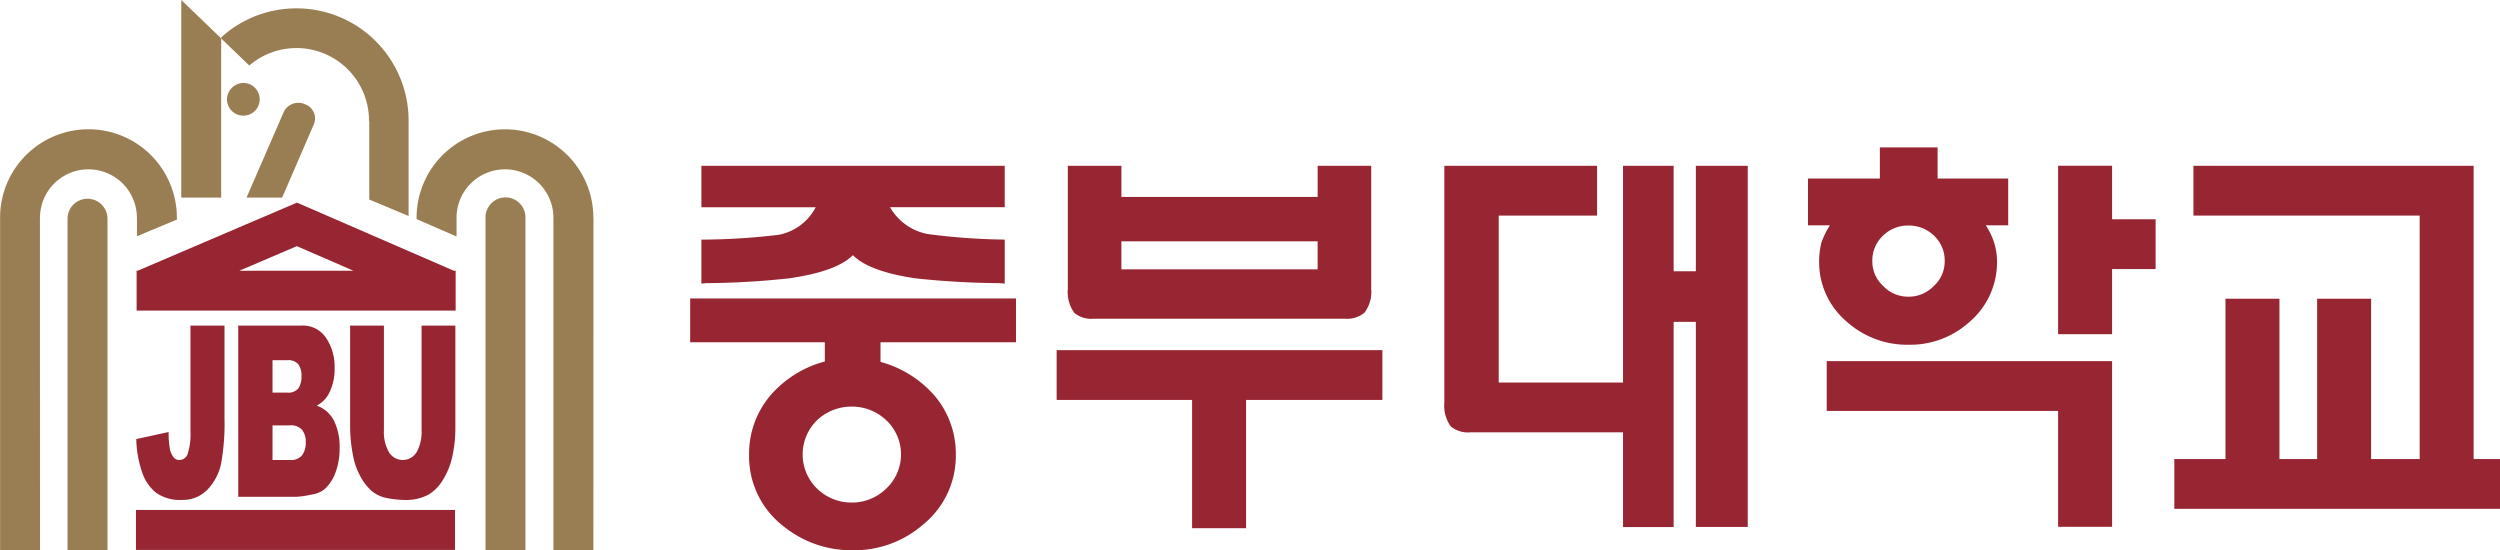 <svg xmlns="http://www.w3.org/2000/svg"  viewBox="0 0 216.761 47.71"><g transform="translate(-297.239 -259.333)"><g transform="translate(297.239 259.333)"><path d="M680.443,240.112l-9.227-4.006-4.374-1.9-4.379,1.87-9.425,4.032h-.1v.042l-.02.008.02.052v3.359H680.6v-3.462Zm-18.6,0,4.987-2.132,4.91,2.132Z" transform="translate(-641.093 -216.637)" fill="#982632"/><path d="M657.6,263.28h2.95v8.07a19.484,19.484,0,0,1-.289,3.869,4.6,4.6,0,0,1-1.16,2.253,2.949,2.949,0,0,1-2.237.924,3.587,3.587,0,0,1-2.234-.613,3.838,3.838,0,0,1-1.222-1.776,9.716,9.716,0,0,1-.509-2.887l2.807-.611a7.9,7.9,0,0,0,.109,1.47,1.7,1.7,0,0,0,.352.756.6.6,0,0,0,.482.2.76.76,0,0,0,.719-.574,5.624,5.624,0,0,0,.232-1.924V263.28Z" transform="translate(-641.085 -235.051)" fill="#982632"/><path d="M677.033,263.28h5.5a2.407,2.407,0,0,1,2.111,1.07,4.464,4.464,0,0,1,.739,2.622,4.562,4.562,0,0,1-.524,2.255,2.475,2.475,0,0,1-1.024.992,2.694,2.694,0,0,1,1.5,1.321,5.129,5.129,0,0,1,.483,2.362,5.935,5.935,0,0,1-.342,2.077,3.65,3.65,0,0,1-.941,1.465,2.193,2.193,0,0,1-1.115.481,8.5,8.5,0,0,1-1.32.2h-5.072V263.28ZM680,269.093h1.285a1.112,1.112,0,0,0,.958-.373,1.8,1.8,0,0,0,.267-1.062,1.683,1.683,0,0,0-.267-1.014,1.111,1.111,0,0,0-.941-.361H680v2.81Zm0,5.843h1.5a1.251,1.251,0,0,0,1.069-.416,1.838,1.838,0,0,0,.313-1.126,1.682,1.682,0,0,0-.309-1.06,1.277,1.277,0,0,0-1.08-.4H680v3Z" transform="translate(-656.371 -235.051)" fill="#982632"/><path d="M709.679,263.28h2.93v8.851a11.342,11.342,0,0,1-.263,2.493,6.28,6.28,0,0,1-.824,2.047,3.678,3.678,0,0,1-1.181,1.23,4.052,4.052,0,0,1-2.056.5,8.6,8.6,0,0,1-1.518-.148,2.955,2.955,0,0,1-1.374-.6,4.348,4.348,0,0,1-1.01-1.285,5.822,5.822,0,0,1-.626-1.714,13.474,13.474,0,0,1-.274-2.515V263.28h2.931v9.069a3.518,3.518,0,0,0,.433,1.9,1.4,1.4,0,0,0,2.4.01,3.557,3.557,0,0,0,.433-1.912V263.28Z" transform="translate(-673.127 -235.051)" fill="#982632"/><rect width="27.664" height="3.465" transform="translate(11.789 44.216)" fill="#982632"/><g transform="translate(15.716 0)"><path d="M675.838,205.892a1.418,1.418,0,1,1-1.48,1.413A1.445,1.445,0,0,1,675.838,205.892Z" transform="translate(-670.393 -198.699)" fill="#9a7e53"/><path d="M679.508,188.243a9.723,9.723,0,0,1,9.724,9.725c0,.058,0,.12,0,.179v8.1l-3.41-1.426v-6.831H685.8c0-.007,0-.012,0-.018a6.287,6.287,0,0,0-10.379-4.772l-2.435-2.343v-.1A9.7,9.7,0,0,1,679.508,188.243Z" transform="translate(-669.522 -187.519)" fill="#9a7e53"/><path d="M663.54,186.268l3.411,3.281.05.052v13.8H663.54Z" transform="translate(-663.54 -186.268)" fill="#9a7e53"/><path d="M682.215,211.373a1.4,1.4,0,0,1,1.824-.648,1.3,1.3,0,0,1,.793,1.7l-2.765,6.394h-3.088Z" transform="translate(-673.319 -201.688)" fill="#9a7e53"/></g><path d="M738.971,234.814h0v-.006a1.732,1.732,0,1,0-3.463,0c0,.01,0,.021,0,.032v28.789h3.462Z" transform="translate(-693.412 -215.918)" fill="#9a7e53"/><path d="M640.1,235.016h0v-.009a1.731,1.731,0,1,0-3.463,0v28.747H640.1Z" transform="translate(-630.78 -216.043)" fill="#9a7e53"/><path d="M624.127,230.994v-6.427h.006a4.2,4.2,0,0,1,8.4,0h.006v1.6l3.466-1.445v-.169H636a7.664,7.664,0,0,0-15.328.01h0V253.4h3.462Z" transform="translate(-620.665 -205.685)" fill="#9a7e53"/><path d="M734.536,224.556h-.009a7.663,7.663,0,0,0-15.327.01h0v.117l3.464,1.509v-1.625h0a4.2,4.2,0,0,1,8.4,0h0V253.4h3.464Z" transform="translate(-683.08 -205.685)" fill="#9a7e53"/></g><g transform="translate(357.08 272.111)"><path d="M201.45,823.59a4.791,4.791,0,0,0,3.258,2.326,56.557,56.557,0,0,0,6.687.483v3.813l-.483-.037a72.2,72.2,0,0,1-7.243-.416q-4.021-.588-5.439-2.009-1.425,1.421-5.547,2.009a70.509,70.509,0,0,1-7.17.416l-.419.037V826.4a57.834,57.834,0,0,0,6.69-.415,4.583,4.583,0,0,0,3.223-2.393h-9.913V820h26.3v3.59Zm3.758,16.223a7.768,7.768,0,0,1,1.946,5.235,7.652,7.652,0,0,1-2.809,6.033,9.107,9.107,0,0,1-6.1,2.254A9.386,9.386,0,0,1,192,851.08a7.623,7.623,0,0,1-2.771-6.033,7.791,7.791,0,0,1,1.934-5.235,9.4,9.4,0,0,1,4.632-2.843V835.3H184.121V831.5h28.25V835.3H200.624V837A9.564,9.564,0,0,1,205.208,839.813Zm-10.051,2.212a4.142,4.142,0,0,0,0,5.995,4.273,4.273,0,0,0,2.98,1.178,4.228,4.228,0,0,0,2.947-1.178,4.068,4.068,0,0,0,0-5.995,4.3,4.3,0,0,0-2.947-1.145A4.344,4.344,0,0,0,195.157,842.025Z" transform="translate(-184.121 -818.402)" fill="#982632"/><path d="M270.312,830.672a2.952,2.952,0,0,1-.591,2.07,2.349,2.349,0,0,1-1.662.518H246.226a2.277,2.277,0,0,1-1.663-.518,3.092,3.092,0,0,1-.555-2.07V820h4.646v2.7h17.015V820h4.644Zm-21.659-1.693h17.015v-2.431H248.654Zm6.13,22.443V840.3H243.038v-4.316h28.244V840.3H259.464v11.124Z" transform="translate(-211.264 -818.402)" fill="#982632"/><path d="M310.084,838.794h10.778V820h4.388v9.143h1.925V820h4.5v31.309h-4.5V833.533H325.25v17.791h-4.388V843.11H307.621a2.347,2.347,0,0,1-1.7-.519,3.114,3.114,0,0,1-.553-2.079V820h13.242v4.316h-8.526Z" transform="translate(-239.979 -818.402)" fill="#982632"/><path d="M379.253,823.795a6.276,6.276,0,0,1,.69,1.418,5.241,5.241,0,0,1,.278,1.665,6.782,6.782,0,0,1-2.392,5.3,7.657,7.657,0,0,1-5.267,1.973,7.832,7.832,0,0,1-5.335-1.973,6.743,6.743,0,0,1-2.427-5.3,6.48,6.48,0,0,1,.21-1.628,7.328,7.328,0,0,1,.724-1.455h-1.9V819.74h6.23v-2.7h5.007v2.7h6.122v4.054Zm-8.906.887a2.947,2.947,0,0,0-.936,2.217,2.867,2.867,0,0,0,.936,2.148,2.956,2.956,0,0,0,2.217.935,2.993,2.993,0,0,0,2.186-.935,2.875,2.875,0,0,0,.936-2.148,2.955,2.955,0,0,0-.936-2.217,3.116,3.116,0,0,0-2.186-.867A3.077,3.077,0,0,0,370.347,824.682Zm19.852,2.905v5.65h-4.68V818.63h4.68v4.641h3.775v4.317Zm0,22.349h-4.68V839.886H365.457V835.57H390.2Z" transform="translate(-266.913 -817.037)" fill="#982632"/><path d="M450.965,845.425v4.317H422.727v-4.317h4.436v-13.9h4.68v13.9h3.267v-13.9h4.679v13.9H444V824.316H424.385V820h24.293v25.425Z" transform="translate(-294.045 -818.402)" fill="#982632"/></g></g></svg>